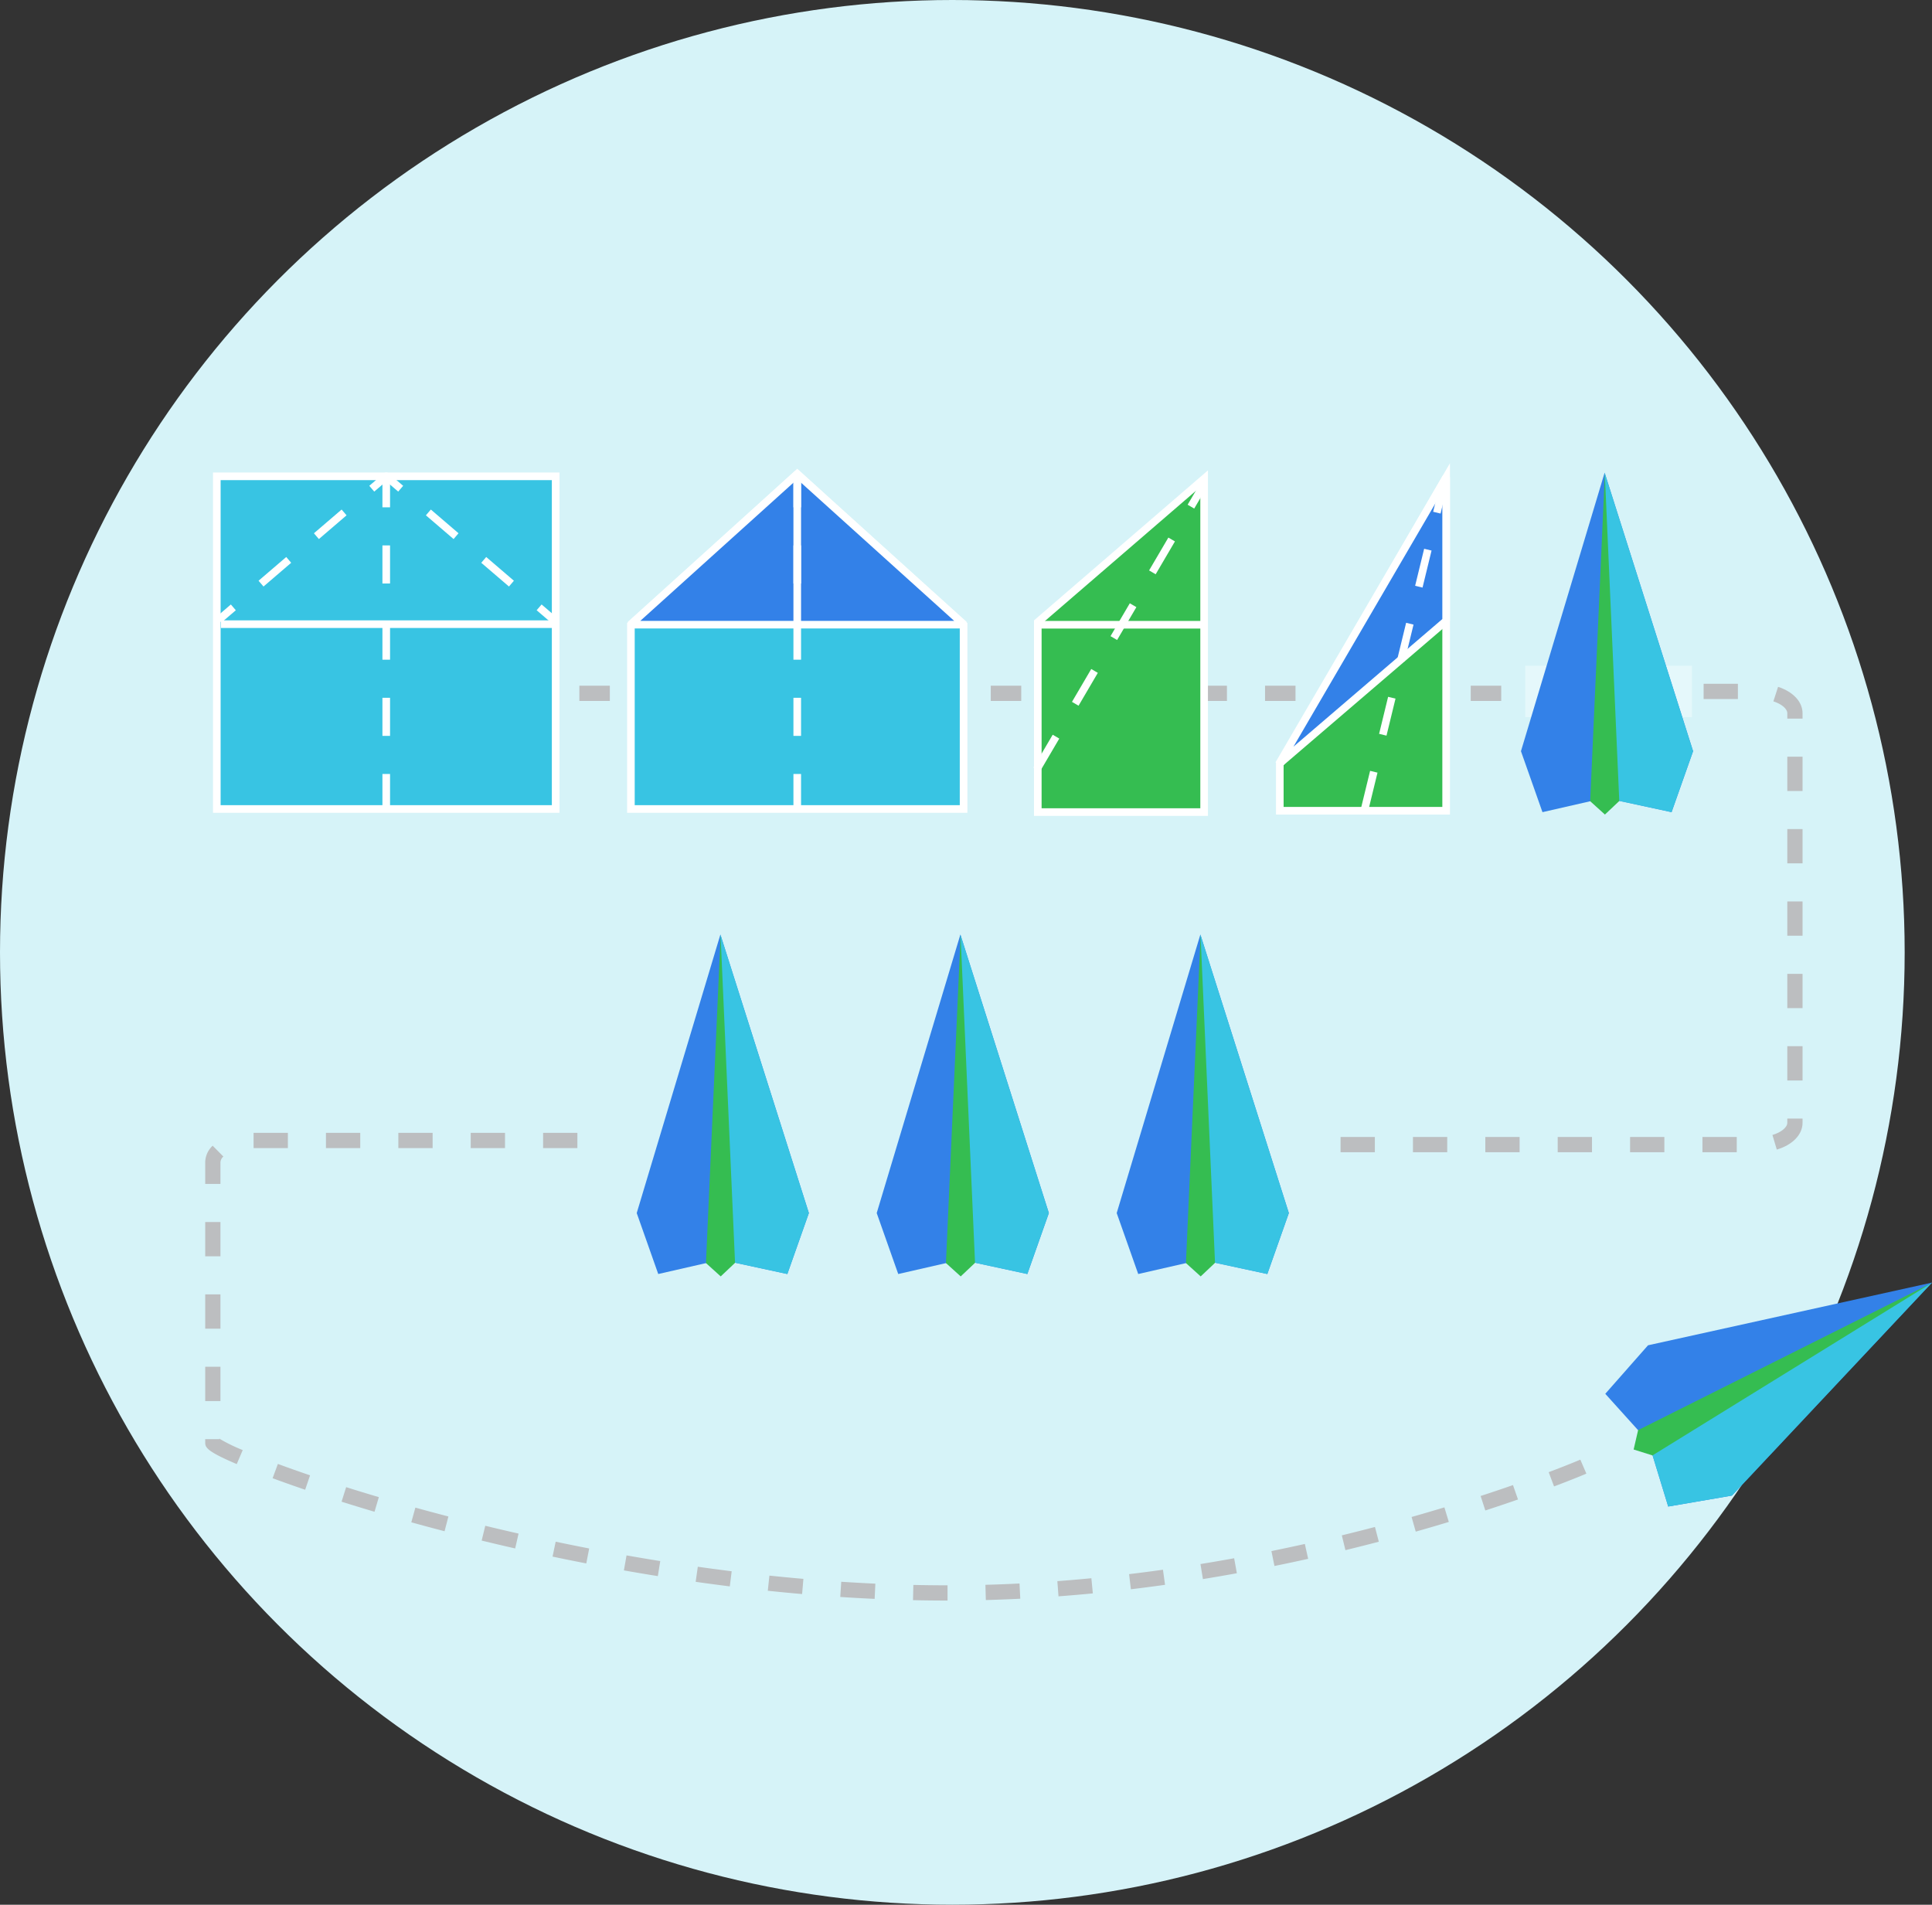 <svg id="Layer_1" data-name="Layer 1" xmlns="http://www.w3.org/2000/svg" viewBox="0 0 253.587 250"><rect x="0" y="0" width="253.587" height="250" fill="#333333" stroke="none"/><defs><style>.cls-1{fill:#d6f3f8;}.cls-2{fill:#bcbec0;}.cls-3{fill:#35bd51;}.cls-4{fill:#fff;}.cls-5{fill:#38c4e3;}.cls-6{fill:#3381e8;}.cls-7{fill:#e5f8fb;}</style></defs><title>value_prop</title><circle class="cls-1" cx="125" cy="125" r="125"/><path class="cls-2" d="M227.958,151.232h-4.5v-2h4.5v2Zm-9.5,0h-4.5v-2h4.5v2Zm-9.5,0h-4.5v-2h4.5v2Zm-9.5,0h-4.5v-2h4.5v2Zm-9.5,0h-4.5v-2h4.5v2Zm-9.5,0h-4.5v-2h4.5v2Zm52.757-.347-0.572-1.916c1.149-.343,1.952-1,1.952-1.599v-0.552h2v0.552C236.595,148.917,235.3,150.264,233.215,150.886Zm3.38-9.066h-2v-4.5h2v4.5Zm0-9.5h-2v-4.5h2v4.5Zm0-9.5h-2v-4.5h2v4.5Zm0-9.5h-2v-4.5h2v4.5Zm0-9.5h-2v-4.5h2v4.5Zm0-9.5h-2V93.614c0.001-.58-0.733-1.206-1.827-1.56l0.615-1.903c1.982,0.642,3.213,1.969,3.212,3.464v0.704Zm-8.484-2.566h-4.5v-2h4.5v2Zm-9.5,0h-4.5v-2h4.5v2Z"/><rect class="cls-2" x="201.574" y="90" width="2" height="2"/><path class="cls-2" d="M197.044,92h-4V90h4v2Zm-9,0h-4V90h4v2Zm-9,0h-4V90h4v2Zm-9,0h-4V90h4v2Zm-9,0h-4V90h4v2Zm-9,0h-4V90h4v2Zm-9,0h-4V90h4v2Zm-9,0h-4V90h4v2Zm-9,0h-4V90h4v2Zm-9,0h-4V90h4v2Zm-9,0h-4V90h4v2Zm-9,0h-4V90h4v2Zm-9,0h-4V90h4v2Zm-9,0h-4V90h4v2Zm-9,0h-4V90h4v2Zm-9,0h-4V90h4v2Z"/><rect class="cls-2" x="50.574" y="90" width="2" height="2"/><polygon class="cls-3" points="158.049 106.587 136.216 106.587 136.216 81.658 158.049 62.83 158.049 81.658 158.049 106.587"/><path class="cls-4" d="M158.549,107.087H135.716V81.429l22.833-19.69v45.348Zm-21.833-1h20.833V63.922L136.716,81.887v24.2Z"/><rect class="cls-4" x="136.074" y="81.5" width="21.833" height="1"/><path class="cls-4" d="M136.506,101.253l-0.863-.506,2.53-4.312,0.863,0.506Zm5.061-8.626-0.863-.506,2.529-4.312,0.863,0.506Zm5.06-8.625-0.863-.506,2.53-4.312,0.863,0.506Zm5.061-8.626-0.863-.506,2.53-4.312,0.863,0.506Zm5.06-8.625-0.863-.506,1.76-2.999,0.863,0.506Z"/><rect class="cls-5" x="28.458" y="62.517" width="44.475" height="43.666"/><path class="cls-4" d="M73.433,106.683H27.958V62.017H73.433v44.666Zm-44.475-1H72.433V63.017H28.958v42.666Z"/><rect class="cls-4" x="28.429" y="80.032" width="2.499" height="0.999" transform="translate(-45.264 38.702) rotate(-40.601)"/><path class="cls-4" d="M34.587,76.982l-0.65-.759L37.57,73.108l0.65,0.759Zm7.268-6.229-0.65-.759,3.634-3.115,0.65,0.759Z"/><path class="cls-4" d="M49.122,64.523l-0.65-.76,1.898-1.627a0.499,0.499,0,0,1,.65,0l1.897,1.627-0.65.759-1.572-1.348Z"/><path class="cls-4" d="M66.803,76.982l-3.634-3.115,0.65-.759,3.634,3.115Zm-7.268-6.229-3.634-3.115,0.65-.759,3.634,3.115Z"/><rect class="cls-4" x="71.212" y="79.281" width="1" height="2.5" transform="translate(-36.101 82.579) rotate(-49.404)"/><path class="cls-4" d="M51.196,106.587h-1v-5h1v5Zm0-10h-1v-5h1v5Zm0-10h-1v-5h1v5Zm0-10h-1v-5h1v5Zm0-10h-1V62.112h1v4.475Z"/><rect class="cls-4" x="28.997" y="81.424" width="43.666" height="1"/><polygon class="cls-5" points="126.475 106.183 82.809 106.183 82.809 82 104.642 62.197 126.475 82 126.475 106.183"/><path class="cls-4" d="M126.976,106.683H82.31V81.778l22.333-20.256,22.333,20.256v24.904Zm-43.666-1h42.666V82.222l-21.333-19.35L83.31,82.222v23.461Z"/><polygon class="cls-6" points="82.742 81.99 126.542 81.99 104.642 62.231 82.742 81.99"/><path class="cls-4" d="M126.542,82.49h-43.8l-0.335-.871,21.9-19.759h0.67l21.899,19.759Zm-42.499-1h41.198L104.643,62.904Z"/><rect class="cls-4" x="104.143" y="62.197" width="1" height="19.744"/><path class="cls-4" d="M105.143,106.587h-1v-5h1v5Zm0-10h-1v-5h1v5Zm0-10h-1v-5h1v5Zm0-10h-1v-5h1v5Zm0-10h-1V62.112h1v4.475Z"/><path class="cls-2" d="M124.37,210.078q-2.269,0-4.532-.051l0.045-2q2.24,0.05,4.487.051v2Zm5.027-.066-0.055-2q2.252-.061,4.476-0.173l0.1,1.998Q131.674,209.948,129.398,210.012Zm-14.594-.155q-2.263-.102-4.515-0.251l0.131-1.996q2.229,0.146,4.476.249Zm24.131-.332-0.15-1.994q2.253-.17,4.466-0.383l0.191,1.99Q141.208,209.353,138.935,209.524Zm-33.654-.302q-2.263-.195-4.501-0.432l0.209-1.988q2.221,0.233,4.464.428Zm43.156-.627L148.2,206.609q2.248-.268,4.444-0.577l0.277,1.98Q150.706,208.323,148.437,208.596ZM95.79,208.217q-2.257-.283-4.479-0.598l0.281-1.98q2.205,0.312,4.446.594Zm62.1-.957-0.32-1.975q2.244-.363,4.419-0.76l0.357,1.967Q160.153,206.892,157.89,207.26Zm-71.545-.391q-2.252-.36-4.456-0.75l0.348-1.969q2.187,0.385,4.425.744Zm80.935-1.327-0.398-1.959q2.238-.456,4.387-0.935l0.434,1.953Q169.536,205.082,167.28,205.542Zm-90.326-.338q-2.247-.436-4.428-0.894l0.408-1.957q2.168,0.453,4.4.888Zm99.641-1.741-0.473-1.943q2.237-.545,4.35-1.1l0.506,1.935Q178.85,202.912,176.594,203.463Zm-108.975-.224q-2.244-.511-4.399-1.034l0.473-1.943q2.14,0.52,4.37,1.026Zm118.205-2.207-0.545-1.924q2.247-.636,4.305-1.262l0.58,1.914Q188.091,200.389,185.824,201.032Zm-127.473-.053q-2.246-.585-4.365-1.173l0.533-1.928q2.103,0.583,4.336,1.165Zm-9.195-2.557q-2.26-.671-4.324-1.322l0.602-1.908q2.046,0.646,4.291,1.312Zm145.802-.168-0.619-1.902c1.538-.5,2.957-0.98,4.249-1.431l0.658,1.889C197.942,197.265,196.51,197.749,194.958,198.255ZM40.053,195.534c-1.554-.529-2.982-1.036-4.272-1.514l0.693-1.875c1.276,0.472,2.688.973,4.224,1.496Zm163.926-.436-0.705-1.871c2.66-1.003,4.141-1.639,4.155-1.645l0.791,1.836C208.159,193.444,206.688,194.077,203.979,195.098ZM31.074,192.167c-3.942-1.684-4.142-2.179-4.139-2.848v-0.426h1.89a0.555,0.555,0,0,0-.091-0.125,1.317,1.317,0,0,0,.173.125l0.028,0.019a22.274,22.274,0,0,0,2.924,1.415Zm-2.139-2.851v0Zm0-5.423h-2v-4.5h2v4.5Zm0-9.5h-2v-4.5h2v4.5Zm0-9.5h-2v-4.5h2v4.5Zm0-9.5h-2v-2.84a3.04,3.04,0,0,1,.978-2.175l1.406,1.422a1.088,1.088,0,0,0-.384.753v2.84Zm46.85-4.701h-4.5v-2h4.5v2Zm-9.5,0h-4.5v-2h4.5v2Zm-9.5,0h-4.5v-2h4.5v2Zm-9.5,0h-4.5v-2h4.5v2Zm-9.5,0h-4.5v-2h4.5v2Z"/><polygon class="cls-6" points="157.557 122.659 146.574 159.217 149.399 167.219 157.636 165.336 166.344 167.219 169.168 159.217 157.557 122.659"/><polygon class="cls-5" points="157.583 165.336 157.557 122.659 169.168 159.217 166.344 167.219 157.583 165.336"/><polygon class="cls-3" points="155.661 165.78 157.583 122.816 159.479 165.754 157.597 167.532 155.661 165.78"/><polygon class="cls-6" points="126.057 122.659 115.074 159.217 117.899 167.219 126.136 165.336 134.844 167.219 137.668 159.217 126.057 122.659"/><polygon class="cls-5" points="126.083 165.336 126.057 122.659 137.668 159.217 134.844 167.219 126.083 165.336"/><polygon class="cls-3" points="124.161 165.78 126.083 122.816 127.979 165.754 126.097 167.532 124.161 165.78"/><polygon class="cls-6" points="94.557 122.659 83.574 159.217 86.399 167.219 94.636 165.336 103.344 167.219 106.168 159.217 94.557 122.659"/><polygon class="cls-5" points="94.583 165.336 94.557 122.659 106.168 159.217 103.344 167.219 94.583 165.336"/><polygon class="cls-3" points="92.661 165.78 94.583 122.816 96.479 165.754 94.597 167.532 92.661 165.78"/><polygon class="cls-6" points="253.587 168.343 216.313 176.574 210.703 182.94 216.362 189.215 218.963 197.736 227.327 196.301 253.587 168.343"/><polygon class="cls-5" points="216.337 189.169 253.587 168.343 227.327 196.301 218.963 197.736 216.337 189.169"/><polygon class="cls-3" points="215.012 187.707 253.463 168.443 216.896 191.028 214.425 190.251 215.012 187.707"/><polygon class="cls-3" points="189.815 106.412 167.982 106.412 167.982 100.311 189.815 62.655 189.815 81.483 189.815 106.412"/><path class="cls-4" d="M190.315,106.912h-22.833v-6.735l0.067-.117,22.766-39.264v46.116Zm-21.833-1h20.833V64.515l-20.833,35.931v5.467Z"/><polygon class="cls-6" points="167.849 100.311 189.815 81.483 189.815 62.655 167.849 100.311"/><path class="cls-4" d="M168.174,100.69l-0.757-.631L189.383,62.403l0.932,0.252V81.483l-0.175.379Zm21.141-36.185-19.54,33.497,19.54-16.748V64.505Z"/><path class="cls-4" d="M179.622,106.27l-0.971-.236,1.183-4.858,0.971,0.236Zm2.365-9.716-0.971-.236,1.182-4.858,0.971,0.236Zm2.364-9.716-0.971-.236,1.183-4.858,0.971,0.236Zm2.365-9.716-0.971-.236,1.183-4.858L187.9,72.262Zm2.366-9.716-0.972-.236,0.556-2.285,0.971,0.236Z"/><circle class="cls-4" cx="189.228" cy="64.97" r="0.5"/><rect class="cls-7" x="200.199" y="87.375" width="21.875" height="6.75"/><polygon class="cls-6" points="210.618 62.039 199.635 98.597 202.459 106.598 210.696 104.716 219.404 106.598 222.228 98.597 210.618 62.039"/><polygon class="cls-5" points="210.644 104.716 210.618 62.039 222.228 98.597 219.404 106.598 210.644 104.716"/><polygon class="cls-3" points="208.722 105.16 210.644 62.196 212.54 105.134 210.657 106.912 208.722 105.16"/></svg>